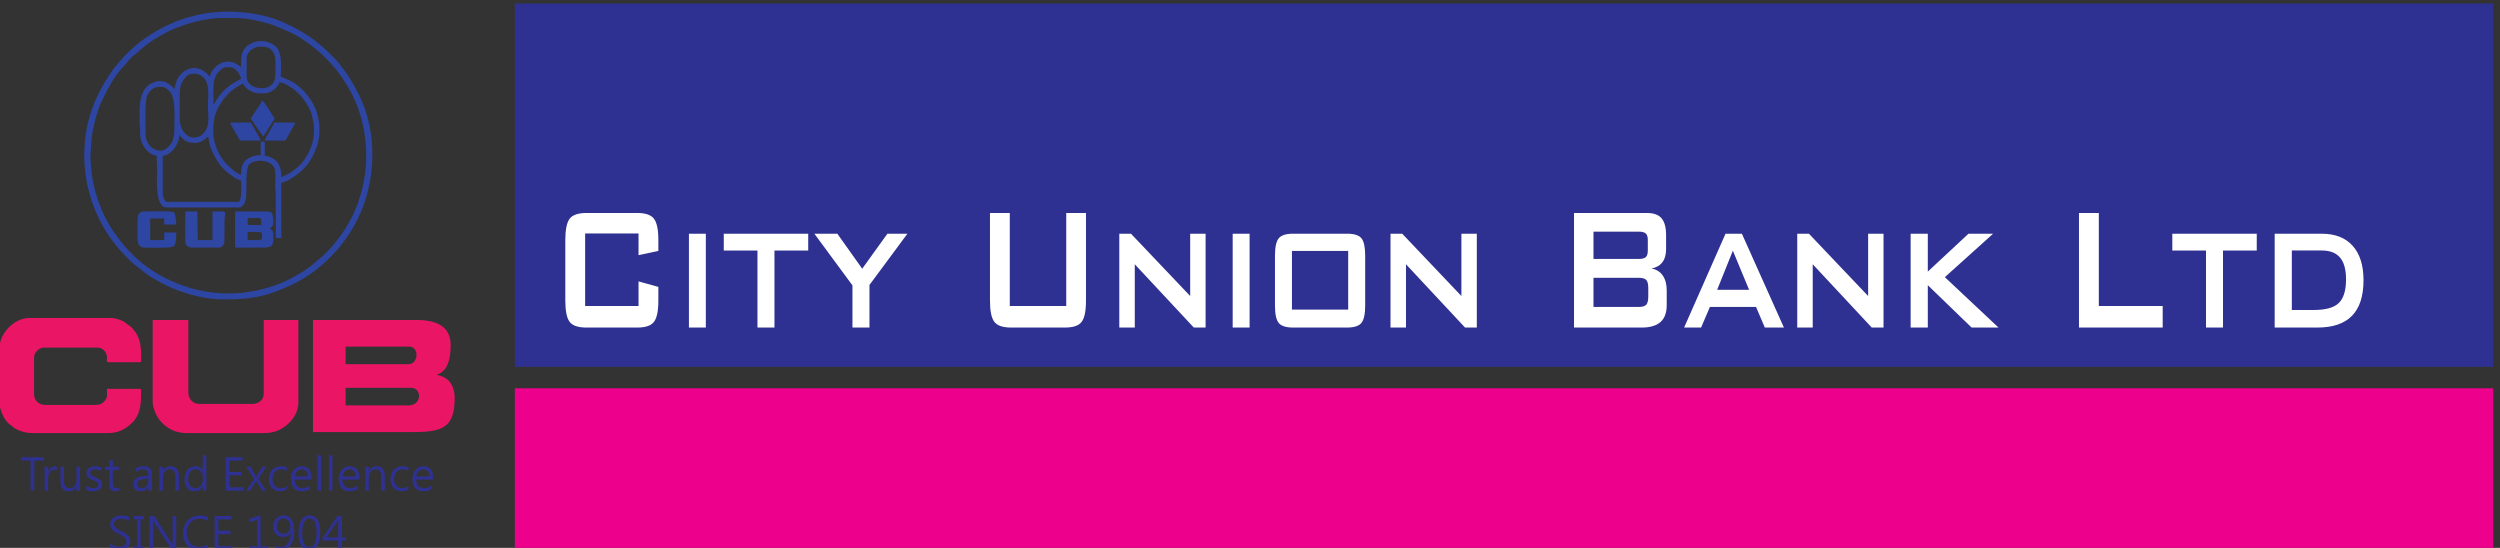 <svg xmlns="http://www.w3.org/2000/svg" width="85.138" height="18.657"><rect width="100%" height="100%" fill="#333333" stroke="none"/><path d="M191.914 361.59h506.559v-93.012H191.914v93.012" style="fill:#2e3192;fill-opacity:1;fill-rule:evenodd;stroke:none" transform="matrix(.133 0 0 -.133 -7.992 48.212)"/><path d="M191.914 221.664h506.559v41.422H191.914v-41.422" style="fill:#ec008c;fill-opacity:1;fill-rule:evenodd;stroke:none" transform="matrix(.133 0 0 -.133 -7.992 48.212)"/><path d="M164.672 258.691H148.59v4.504h16.723c2.871 0 2.843-4.504-.641-4.504zm0 10.551H148.59v4.504h16.211c2.75 0 2.449-4.504-.129-4.504zm-24.449-17.371h25.734c7.578 0 10.551 1.266 10.551 8.75 0 1.703-.465 3.027-1.227 4.047-.578.773-1.402 1.238-2.301 1.559-.539.191-.71.082-.976.437.648.055 1.273.555 1.648.93 1.508 1.508 1.828 4.23 1.828 6.535 0 4.988-3.902 6.434-8.878 6.434h-26.379v-28.692M59.938 273.227v-13.508c0-2.039 1.113-4.598 2.48-5.754.25-.211.309-.215.578-.453a6.26 6.26 0 0 1 1.902-1.188c1.067-.426 2.094-.711 3.536-.711h19.425c2.57 0 4.582 1.11 6.211 2.797 2.117 2.195 2.153 5.086 2.153 8.141 0 .293-.09.383-.387.383h-8.363c0-1.957.23-2.36-.93-3.446-.524-.488-1.188-.672-2.156-.672h-12.61c-1.734 0-2.96 1.102-2.96 2.832v9.266c0 1.332 1.242 2.574 2.574 2.574h13.636c1.246 0 2.407-1.062 2.45-2.445.015-.598-.207-1.289.382-1.289h7.977c.527 0 .387.406.387 1.418 0 2.637-.239 4.988-1.961 6.914-.2.219-.309.391-.465.566l-1.906 1.438c-.856.476-2.246.988-3.516.988H67.656c-3.937 0-7.719-3.914-7.719-7.851M99.18 259.977a7.68 7.68 0 0 1 .816-3.434c.332-.668.711-1.348 1.211-1.875l.313-.332a.41.41 0 0 1 .058-.066l.125-.137c1.438-1.434 3.402-2.52 6.227-2.52h19.687c1.348 0 2.531.192 3.512.606 2.883 1.219 5.363 4 5.363 7.242v21.102h-8.875v-18.915c0-1.484-1.301-2.574-2.832-2.574H111.02c-1.536 0-2.704 1.36-2.704 2.961v18.528H99.18v-20.586" style="fill:#eb1565;fill-opacity:1;fill-rule:evenodd;stroke:none" transform="matrix(.133 0 0 -.133 -7.992 48.212)"/><path d="M101.758 313.242v9.395c2.219.047 4.242 3.086 4.242 5.273.602-.691 1.207-1.305 2.141-1.715.629-.277.906-.172 1.672-.277 1.714-.23 3.308 1.449 3.39 1.484.543.215 0-.906 1.074-3.308 1.246-2.785 2.43-4.707 5.082-6.5.426-.289.661-.528 1.137-.793.227-.121.363-.18.613-.289l.715-.309c0-1.285.262-5.402-.769-5.402h-18.27c-.637 0-1.027 1.722-1.027 2.441zm30.363 3.86c-.051 2.128-.391 3.925-2.398 4.937-.504.254-1.184.582-1.848.598v3.601h-1.031v-3.472c-1.313 0-2.832-.438-3.766-1.25-.957-.84-1.254-2.008-1.254-3.77-1.5.352-3.937 2.852-4.703 3.914-2.375 3.293-2.812 6.778-2.101 10.738.117.649.359 1.102.582 1.739.234.668.386.906.746 1.441.371.559.472.875.898 1.414.203.262.289.313.492.539l.758.918c.109.106.199.176.336.305.281.262.289.293.621.535.625.465 2.094 1.563 2.887 1.746.765-1.445 2.562-2.445 4.246-2.445 1.453 0 2.238-.035 3.531.844.406.277.578.472.848.824.254.336.594.633.64 1.164 1.684-.039 4.938-2.567 6.047-4.117 1.078-1.504 2.157-3.16 2.481-5.114.316-1.886.351-1.136.351-3.25 0-3.179-1.496-6.613-3.699-8.785-.137-.136-.183-.183-.328-.312-.027-.028-.109-.094-.137-.121l-.14-.118c-1.969-1.664-2.274-1.558-4.059-2.503zm-30.883 6.824c-2.418 0-3.86 2.199-3.86 4.113 0 2.125-.265 7.988.317 9.719.422 1.254 1.633 2.504 3.16 2.504.868 0 1.352-.035 2.083-.617a4.181 4.181 0 0 0 1-1.188c1.164-2.016.777-6.949.777-9.773 0-.704-.192-1.086-.328-1.731-.11-.508-.028-.379-.235-.797-.019-.039-.179-.304-.191-.324l-.098-.156c-.269-.395.172.222-.109-.149l-.594-.691a3.696 3.696 0 0 0-.144-.117c-.145-.11-.161-.106-.301-.211-.461-.336-.719-.582-1.477-.582zm4.891 7.972v7.079c0 1.191.441 2.328.922 3.066l.894 1.035c.805.641 2.321.703 3.297.238 2.852-1.378 2.094-5.304 2.094-7.945 0-2.676.652-5.207-1.25-7.109-.34-.336-.371-.41-.809-.61-3.211-1.488-5.148 1.821-5.148 4.246zm8.621 3.86c0 2.055-.156 4.555.227 6.207.203.887.543 1.582 1.089 2.129 1.164 1.172 1.414 1.183 2.93 1.183 1.203 0 2.484-1.464 2.828-2.957-2.894-1.531-4.484-2.629-6.355-5.48-.281-.43-.375-.828-.719-1.082zm8.492 7.078v4.762c0 1.761 2.117 2.957 3.344 2.957 1.648 0 2.727-.129 3.648-1.754.586-1.035.34-4.172.34-5.836 0-.809-.453-1.781-1.058-2.285-1.907-1.578-6.274-.66-6.274 2.156zm-1.418 2.441c-.265.184-.289.266-.57.461-4.078 2.836-7.266-1.207-7.406-2.902-.168.113-2.516 3.621-6.262 1.629-.672-.352-.699-.473-1.184-1-.074-.078-.105-.11-.183-.199-.387-.434-.719-.911-.93-1.516l-.574-2.004c-.227.168-2.629 3.52-6.285 1.141-3.024-1.973-2.582-6.52-2.594-9.891-.004-.789.113-.996.133-1.668.05-1.726-.067-1.816.394-3.203.535-1.598 2.262-3.453 3.848-3.488 0-1.274.129-2.324.129-3.731 0-2.218-.64-9.527 2.445-9.527h18.528c1.195 0 1.746 1.848 1.796 2.582.164 2.387-.152 7.203.692 8.312.258.344.222.274.57.461l.336.18c.305.156.129.086.441.199 1.329.461 3.957.266 4.989-1.23.652-.945.437-2.543.437-4.067 0-1.625.133-2.847.129-4.371v-9.91h1.418v14.153c2.199.511 5.356 2.851 6.762 4.812 2.953 4.117 3.867 8.711 2.168 13.641-1.02 2.949-4.039 6.632-6.985 7.812-.711.285-1.242.688-2.074.883 0 2.82.59 6.82-1.996 8.301-1.687.965-3.703 1.152-5.449.301-2.93-1.426-2.723-3.653-2.723-6.161" style="fill:#3046a3;fill-opacity:1;fill-rule:evenodd;stroke:none" transform="matrix(.133 0 0 -.133 -7.992 48.212)"/><path d="M117.066 357.891c4.516 0 5.907.054 10.493-1.09 2.691-.668 3.875-1.309 6.195-2.289 3.484-1.481 7.223-4.387 9.914-7.074 2.457-2.458 3.844-4.418 5.523-7.215 4.536-7.567 5.817-17.446 3.641-26.078-.301-1.215-.594-2.11-.977-3.266-.39-1.188-.808-2.012-1.261-3.113-.399-.961-.957-1.93-1.465-2.782-.578-.964-1.066-1.777-1.719-2.656-1.355-1.84-2.207-2.953-3.937-4.687-.426-.426-.61-.602-1.078-.977-1.86-1.484-2.403-2.246-4.848-3.773-1.59-.996-3.945-2.254-5.684-2.938a35.426 35.426 0 0 0-1.59-.594c-10.105-3.441-20.085-2.402-29.332 2.743-5.406 3.007-9.879 7.781-13.027 13.089-1.582 2.664-2.96 6.274-3.684 9.313-.703 2.965-.832 4.844-1.003 7.746l.246 4c.312 3.227 1.328 7.559 2.71 10.41 1.477 3.035 3.055 6.164 5.376 8.653l1.03 1.156c.5.543.653.937 1.555 1.66 1.438 1.148 1.567 1.461 3.583 2.976 1.695 1.278 3.503 2.333 5.441 3.309 3.246 1.641 9.043 3.477 13.898 3.477zm-35.382-35.254c0-10.996 4.933-20.051 10.453-25.574.77-.77 1.445-1.571 2.281-2.219 3.289-2.531 3.566-3.067 8.152-5.36 3.993-2.004 9.789-3.644 14.496-3.644 5.231 0 9.071.258 13.95 2.129 5.476 2.101 9.468 4.496 13.617 8.644 3.722 3.723 6.73 8.309 8.57 13.43 3.297 9.18 3.012 19.793-1.312 28.379-1.707 3.383-3.399 6.043-5.844 8.82l-1.738 1.738c-2.34 2.34-4.852 4.165-7.692 5.817-.504.293-.992.484-1.512.805-.488.296-1.062.492-1.57.746-5.59 2.785-13.004 3.605-19.148 2.933-3.051-.332-6.449-1.179-9.27-2.308-.547-.223-1.035-.465-1.617-.7-2.68-1.113-7.016-3.867-9.176-5.878l-1.8-1.672c-.774-.774-1.422-1.528-2.133-2.375-.735-.875-1.395-1.668-2.016-2.61-4.137-6.242-6.691-12.605-6.691-21.101" style="fill:#2e46a3;fill-opacity:1;fill-rule:evenodd;stroke:none" transform="matrix(.133 0 0 -.133 -7.992 48.212)"/><path d="M126.586 301.02H123.5v2.058c1.164 0 2.484.133 3.602-.129.015-.191.476-1.929-.516-1.929zm-3.086 5.66h2.957c.453 0 .516-.567.516-1.028v-.769H123.5Zm-3.219 1.289v-8.492c0-.297.09-.387.387-.387h6.949c2.918 0 2.442 1.512 2.442 3.601 0 .926-.602.789-.77 1.418 1.262.336.734 3.399.379 3.852-.246.312-.84.391-1.406.391h-7.594c-.297 0-.387-.086-.387-.383" style="fill:#2e46a3;fill-opacity:1;fill-rule:evenodd;stroke:none" transform="matrix(.133 0 0 -.133 -7.992 48.212)"/><path d="M107.543 300.762c0-1.172.746-1.672 1.93-1.672h6.562c.797 0 1.367.551 1.516 1.312l.027 5.641c0 2.629 1.231 2.309-3.086 2.309v-7.332h-3.73c0 1.316-.129 2.14-.129 3.476v3.856h-3.09v-7.59" style="fill:#3046a3;fill-opacity:1;fill-rule:evenodd;stroke:none" transform="matrix(.133 0 0 -.133 -7.992 48.212)"/><path d="M95.32 305.781v-4.246c0-1.43.368-2.445 1.805-2.445 1.395 0 5.992-.152 7.008.195.586.199.707.36.824.719.176.535.27 2.203.27 2.945h-3.086v-1.929h-3.602v5.535h3.602v-1.547h3.086c0 .797-.258 2.558-.512 3.09-.449.445-6.668.254-7.723.254-1.512 0-1.672-1.09-1.672-2.571M124.27 332.156l3.218-4.633 2.961 4.633-.39.512c-.61.91-2.243 3.73-2.829 4.121-.148-.559-1.074-1.805-1.414-2.316l-1.546-2.317" style="fill:#2e46a3;fill-opacity:1;fill-rule:evenodd;stroke:none" transform="matrix(.133 0 0 -.133 -7.992 48.212)"/><path d="M127.875 326.496h5.273c.485.723.844 1.52 1.309 2.293.273.449 1.152 1.918 1.266 2.336h-5.407c-.179-.68-2.23-3.719-2.441-4.629M121.57 326.496h5.274c-.199.844-2.235 3.836-2.446 4.629h-5.402c.098-.43 1.574-2.941 1.902-3.496.254-.414.415-.754.672-1.133" style="fill:#2e45a2;fill-opacity:1;fill-rule:evenodd;stroke:none" transform="matrix(.133 0 0 -.133 -7.992 48.212)"/><path d="M71.332 244.555h-2.469v-7.696h-.945v7.696h-2.465v.859h5.879zm3.305-2.532c-.168.129-.414.196-.735.196-.43 0-.785-.207-1.062-.617-.281-.411-.418-.95-.418-1.618v-3.125H71.5v6.11h.922v-1.266h.027c.137.438.352.774.64 1.012.286.238.602.359.954.359.258 0 .457-.027.594-.082zm5.96-5.164h-.925v.969h-.02c-.402-.746-1.03-1.113-1.883-1.113-1.46 0-2.187.867-2.187 2.601v3.653h.906v-3.496c0-1.317.504-1.973 1.508-1.973.492 0 .895.18 1.211.547.309.363.465.832.465 1.402v3.52h.926zm1.61 1.243a2.893 2.893 0 0 1 1.758-.59c.87 0 1.304.293 1.304.879a.787.787 0 0 1-.285.629c-.187.16-.562.347-1.117.554-.664.262-1.105.528-1.32.793-.219.266-.328.594-.328.988 0 .524.222.95.672 1.27.449.324.996.484 1.648.484.523 0 .992-.089 1.406-.273v-.961a2.795 2.795 0 0 1-1.554.441c-.36 0-.657-.078-.883-.242a.761.761 0 0 1-.336-.644c0-.266.074-.465.23-.606.157-.14.512-.32 1.059-.547.7-.265 1.164-.531 1.402-.804.235-.27.356-.602.356-.996a1.49 1.49 0 0 0-.672-1.289c-.445-.317-1.016-.473-1.719-.473-.629 0-1.172.121-1.621.367zm8.32-1.184c-.222-.129-.52-.191-.89-.191-1.043 0-1.57.589-1.57 1.773v3.672h-1.063v.797h1.062v1.504l.918.297v-1.801h1.543v-.797h-1.543v-3.508c0-.414.07-.711.207-.887.141-.175.371-.265.703-.265.254 0 .461.07.633.203zm4.301 5.613c.602.387 1.285.578 2.063.578 1.414 0 2.125-.75 2.125-2.257v-3.993h-.922v.961h-.035c-.422-.738-1.047-1.105-1.88-1.105-.605 0-1.081.16-1.425.484-.352.321-.524.746-.524 1.278 0 1.132.672 1.793 2.008 1.984l1.848.266c0 1.062-.426 1.589-1.27 1.589-.738 0-1.406-.253-1.988-.753zm1.762-2.773c-.524-.07-.887-.195-1.094-.379-.203-.18-.3-.461-.3-.84 0-.305.105-.551.324-.746.218-.191.507-.289.863-.289.484 0 .894.176 1.215.527.324.348.488.785.488 1.305v.625zm9.308-2.899h-.921v3.493c0 1.316-.485 1.976-1.45 1.976-.504 0-.918-.187-1.242-.566-.324-.375-.488-.852-.488-1.418v-3.485h-.918v6.11h.918v-1.024h.031c.457.778 1.125 1.164 2.004 1.164.672 0 1.184-.214 1.535-.644.356-.43.531-1.055.531-1.871zm7.028 0h-.922v1.051h-.02c-.453-.797-1.156-1.195-2.109-1.195-.773 0-1.391.277-1.848.824-.453.551-.683 1.297-.683 2.231 0 1.003.258 1.812.769 2.421.512.614 1.188.918 2.028.918.839 0 1.453-.332 1.843-.996h.02v3.789h.922zm-.922 3.68c0 .5-.168.922-.508 1.27-.34.347-.758.519-1.25.519-.613 0-1.094-.226-1.441-.676-.348-.453-.52-1.062-.52-1.832 0-.703.168-1.265.496-1.691.336-.418.785-.629 1.348-.629.543 0 .988.195 1.344.594.359.394.531.902.531 1.515zm10.383-3.68h-4.496v8.555h4.304v-.859h-3.363v-2.914h3.109v-.86h-3.109v-3.062h3.555zm5.902 6.11-2.051-3.106 2.02-3.004h-1.078l-1.215 2.008c-.086.137-.176.289-.27.457h-.031c0-.004-.094-.156-.277-.457l-1.25-2.008h-1.055l2.086 2.989-2 3.121h1.078l1.453-2.578h.02c.043.062.082.125.121.195l1.437 2.383zm5.211-5.821c-.477-.289-1.027-.433-1.656-.433-.867 0-1.567.285-2.098.848-.535.566-.797 1.304-.797 2.207 0 1.015.285 1.824.86 2.429.574.61 1.339.91 2.293.91.527 0 .996-.097 1.406-.296v-.965c-.457.32-.942.48-1.461.48-.625 0-1.145-.226-1.551-.676-.406-.453-.609-1.054-.609-1.797 0-.734.191-1.308.566-1.726.383-.422.891-.629 1.531-.629.539 0 1.047.18 1.516.539zm6.363 2.54h-4.332c.02-.704.207-1.243.559-1.618.355-.379.84-.566 1.453-.566.687 0 1.324.23 1.906.691v-.886c-.539-.395-1.242-.594-2.121-.594-.855 0-1.527.277-2.015.836-.493.554-.739 1.336-.739 2.344 0 .929.27 1.699.801 2.304.527.61 1.195.91 1.996.91.785 0 1.399-.254 1.836-.769.438-.516.656-1.235.656-2.152zm-.953.812c-.004.574-.14 1.02-.414 1.34-.269.32-.652.476-1.144.476-.442 0-.836-.156-1.168-.476-.344-.324-.555-.77-.641-1.34zm2.461-3.641v9.043h.918v-9.043zm2.934 0v9.043h.918v-9.043zm7.8 2.829h-4.332c.02-.704.207-1.243.559-1.618.356-.379.84-.566 1.453-.566.688 0 1.324.23 1.91.691v-.886c-.539-.395-1.246-.594-2.125-.594-.851 0-1.523.277-2.011.836-.493.554-.739 1.336-.739 2.344 0 .929.266 1.699.797 2.304.531.61 1.199.91 2 .91.781 0 1.395-.254 1.832-.769.438-.516.656-1.235.656-2.152zm-.949.812c-.004.574-.14 1.02-.414 1.34-.273.32-.652.476-1.144.476-.446 0-.84-.156-1.172-.476-.34-.324-.551-.77-.641-1.34zm7.473-3.641h-.922v3.493c0 1.316-.48 1.976-1.445 1.976-.508 0-.922-.187-1.242-.566-.329-.375-.485-.852-.485-1.418v-3.485h-.926v6.11h.926v-1.024h.024c.457.778 1.125 1.164 2.007 1.164.668 0 1.184-.214 1.536-.644.351-.43.527-1.055.527-1.871zm6 .289c-.473-.289-1.027-.433-1.656-.433-.864 0-1.567.285-2.098.848-.531.566-.797 1.304-.797 2.207 0 1.015.285 1.824.863 2.429.571.61 1.336.91 2.289.91.532 0 .997-.097 1.411-.296v-.965a2.51 2.51 0 0 1-1.465.48c-.625 0-1.141-.226-1.551-.676-.402-.453-.609-1.054-.609-1.797 0-.734.191-1.308.57-1.726.379-.422.891-.629 1.531-.629.543 0 1.047.18 1.512.539zm6.363 2.54h-4.332c.02-.704.207-1.243.559-1.618.355-.379.84-.566 1.453-.566.691 0 1.324.23 1.91.691v-.886c-.539-.395-1.246-.594-2.125-.594-.852 0-1.523.277-2.012.836-.492.554-.738 1.336-.738 2.344 0 .929.27 1.699.797 2.304.535.61 1.199.91 2 .91.781 0 1.394-.254 1.832-.769.437-.516.656-1.235.656-2.152zm-.949.812c-.004.574-.141 1.02-.414 1.34-.274.32-.652.476-1.145.476-.441 0-.836-.156-1.171-.476-.336-.324-.551-.77-.641-1.34zm-81.742-17.207c.238-.219.582-.398 1.035-.547a4.13 4.13 0 0 1 1.25-.219c1.246 0 1.867.453 1.867 1.364 0 .25-.062.476-.195.675-.125.2-.301.375-.52.52-.222.144-.652.383-1.297.715-.93.472-1.515.89-1.761 1.242a2.045 2.045 0 0 0-.368 1.199c0 .688.278 1.235.836 1.653.559.41 1.266.617 2.11.617.855 0 1.46-.102 1.816-.305v-1.086c-.496.348-1.144.516-1.933.516-.547 0-.989-.114-1.332-.344a1.104 1.104 0 0 1-.512-.969c0-.258.062-.48.18-.668.12-.191.28-.359.488-.496.207-.144.61-.359 1.207-.66.84-.414 1.426-.824 1.762-1.215a2.01 2.01 0 0 0 .504-1.332c0-.726-.266-1.293-.797-1.687-.532-.399-1.274-.602-2.227-.602-.293 0-.668.051-1.133.149-.469.093-.793.207-.98.347zm8.652 6.254h-.848v-6.91h.848v-.824H94.32v.824h.848v6.91h-.848v.824h2.633zm8.274-7.734h-1.184l-4.465 6.91c-.098.16-.187.332-.262.515h-.035c.031-.179.047-.562.047-1.152v-6.273h-.945v8.558h1.246l4.344-6.844c.222-.351.336-.547.347-.582h.024c-.043.282-.063.711-.063 1.285v6.141h.946zm8.066.359c-.629-.336-1.418-.508-2.359-.508-1.204 0-2.172.399-2.907 1.191-.734.793-1.097 1.817-1.097 3.071 0 1.32.402 2.414 1.207 3.285.808.867 1.855 1.301 3.144 1.301.809 0 1.481-.117 2.012-.352v-1.019a4.188 4.188 0 0 1-2.031.507c-1.02 0-1.832-.339-2.438-1.023-.605-.687-.91-1.566-.91-2.645 0-1.015.289-1.855.852-2.492.566-.648 1.328-.968 2.281-.968.863 0 1.609.191 2.246.57zm6.254-.359h-4.496v8.558h4.301v-.863h-3.364v-2.914h3.11v-.86h-3.11v-3.062h3.559zm9.215 0h-4.805v.824h1.941v6.726l-1.992-.601v.886l2.914.915v-7.926h1.942zm1.734 1.042a3.046 3.046 0 0 1 1.508-.402c.777 0 1.387.317 1.824.949.438.637.656 1.543.656 2.711-.007-.008-.015-.008-.023 0-.367-.742-1.008-1.113-1.922-1.113-.738 0-1.336.25-1.805.758-.468.5-.699 1.137-.699 1.902 0 .817.246 1.492.746 2.039.496.539 1.157.813 1.981.813.859 0 1.515-.336 1.972-1.008.457-.672.684-1.637.684-2.899 0-1.554-.301-2.765-.898-3.636-.598-.867-1.45-1.305-2.555-1.305-.57 0-1.059.098-1.469.289zm.481 4.946c0-.598.156-1.074.468-1.434.317-.359.746-.539 1.293-.539.489 0 .891.16 1.207.481.317.324.481.714.481 1.171 0 .637-.164 1.168-.481 1.602a1.509 1.509 0 0 1-1.273.641c-.496 0-.902-.188-1.223-.563-.312-.371-.472-.828-.472-1.359zm5.562-1.883c0 1.508.246 2.652.742 3.43.489.773 1.199 1.164 2.129 1.164 1.778 0 2.664-1.461 2.664-4.387 0-1.422-.242-2.52-.73-3.293-.489-.777-1.196-1.168-2.133-1.168-.867 0-1.527.371-1.984 1.121-.457.742-.688 1.785-.688 3.133zm.941.043c0-2.34.614-3.508 1.836-3.508 1.211 0 1.817 1.184 1.817 3.563 0 2.472-.594 3.707-1.774 3.707-1.254 0-1.879-1.254-1.879-3.762zm11.239-1.852h-1.106v-2.296h-.918v2.296h-4.043v.61l3.825 5.652h1.136v-5.5h1.106zm-2.024.762v3.77c0 .257.008.558.02.89h-.02a7.842 7.842 0 0 0-.324-.66l-2.691-4h3.015" style="fill:#2e3192;fill-opacity:1;fill-rule:nonzero;stroke:none" transform="matrix(.133 0 0 -.133 -7.992 48.212)"/><path d="M223.59 302.715h-13.672v-18.567h13.672v6.301l5.074-1.414v-3.476c0-2.68-.371-4.508-1.125-5.477-.742-.977-2.176-1.457-4.277-1.457H210.25c-2.121 0-3.551.48-4.297 1.457-.738.969-1.113 2.797-1.113 5.477v15.457c0 2.672.375 4.492 1.113 5.472.746.981 2.176 1.473 4.297 1.473h13.012c2.101 0 3.535-.492 4.277-1.473.754-.98 1.125-2.8 1.125-5.472v-2.774l-5.074-1.082zm12.902-24.09v24.031h4.328v-24.031zm21.903 19.73v-19.73h-4.352v19.73h-8.629v4.301h21.625v-4.301zm19.972-19.73v10.797l-9.754 13.234h5.879l6.371-8.961 6.453 8.961h5.122l-9.719-13.129v-10.902zm40.285 29.336v-23.813h14.457v23.813h5.055v-22.402c0-2.68-.371-4.508-1.113-5.477-.746-.977-2.176-1.457-4.293-1.457h-13.774c-2.105 0-3.535.48-4.281 1.457-.754.969-1.125 2.797-1.125 5.477v22.402zm28.039-29.336v24.031h2.993l15.16-15.953v15.953h3.945v-24.031h-3.016l-15.117 16.207v-16.207zm29.032 0v24.031h4.332v-24.031zm15.175 4.602h14.403v15.015h-14.403zm-4.347 13.765c0 2.188.316 3.672.949 4.469.633.797 1.859 1.195 3.691 1.195h13.821c1.843 0 3.074-.398 3.703-1.195.625-.797.937-2.281.937-4.469v-12.683c0-2.2-.316-3.696-.961-4.493-.636-.793-1.863-1.191-3.679-1.191h-13.821c-1.832 0-3.058.398-3.691 1.191-.633.797-.949 2.293-.949 4.493zm29.586-18.367v24.031h2.996l15.156-15.953v15.953h3.945v-24.031h-3.015l-15.117 16.207v-16.207zm63.547 24.559h-11.575v-6.989h11.575c.882 0 1.488.16 1.828.473.336.316.504.863.504 1.637v2.769c0 .754-.168 1.309-.504 1.629-.34.32-.946.481-1.828.481zm0-11.817h-11.575v-7.465h11.575c.961 0 1.613.2 1.945.586.34.387.508 1.071.508 2.047v2.227c0 .972-.168 1.656-.508 2.031-.332.383-.984.574-1.945.574zm-16.563-12.742v29.336h18.692c1.714 0 2.964-.457 3.73-1.367.77-.899 1.156-2.344 1.156-4.328v-3.571c0-1.41-.324-2.539-.972-3.371-.649-.844-1.579-1.363-2.789-1.574 1.253-.215 2.218-.824 2.902-1.797.683-.984 1.019-2.265 1.019-3.836v-3.742c0-1.941-.527-3.391-1.586-4.328-1.062-.945-2.668-1.422-4.828-1.422zm28.192 0 10.605 24.031h4.187l10.766-24.031h-4.887l-2.254 5.277h-11.812l-2.254-5.277zm8.457 9.66h8.187l-4.16 10.016zm20.511-9.66v24.031h2.992l15.161-15.953v15.953h3.941v-24.031h-3.012l-15.117 16.207v-16.207zm29.035 0v24.031h4.395v-9.707l10.418 9.707h6.309l-12.36-11.129 13.738-12.902h-6.886l-11.219 10.848v-10.848zm43.106 0v29.336h5.078v-23.813h16.355v-5.523zm36.875 19.73v-19.73h-4.352v19.73h-8.625v4.301h21.621v-4.301zm17.625-15.23h5.613c3.063 0 5.211.594 6.426 1.801 1.23 1.199 1.84 3.226 1.84 6.078 0 2.473-.508 4.32-1.528 5.531-1.015 1.211-2.574 1.82-4.683 1.82h-7.668zm-4.391-4.5v24.031h12.024c3.453 0 6.097-1.031 7.949-3.101 1.851-2.055 2.773-5 2.773-8.832 0-4.028-.976-7.059-2.933-9.078-1.965-2.016-4.922-3.02-8.887-3.02h-10.926" style="fill:#fff;fill-opacity:1;fill-rule:nonzero;stroke:none" transform="matrix(.133 0 0 -.133 -7.992 48.212)"/></svg>